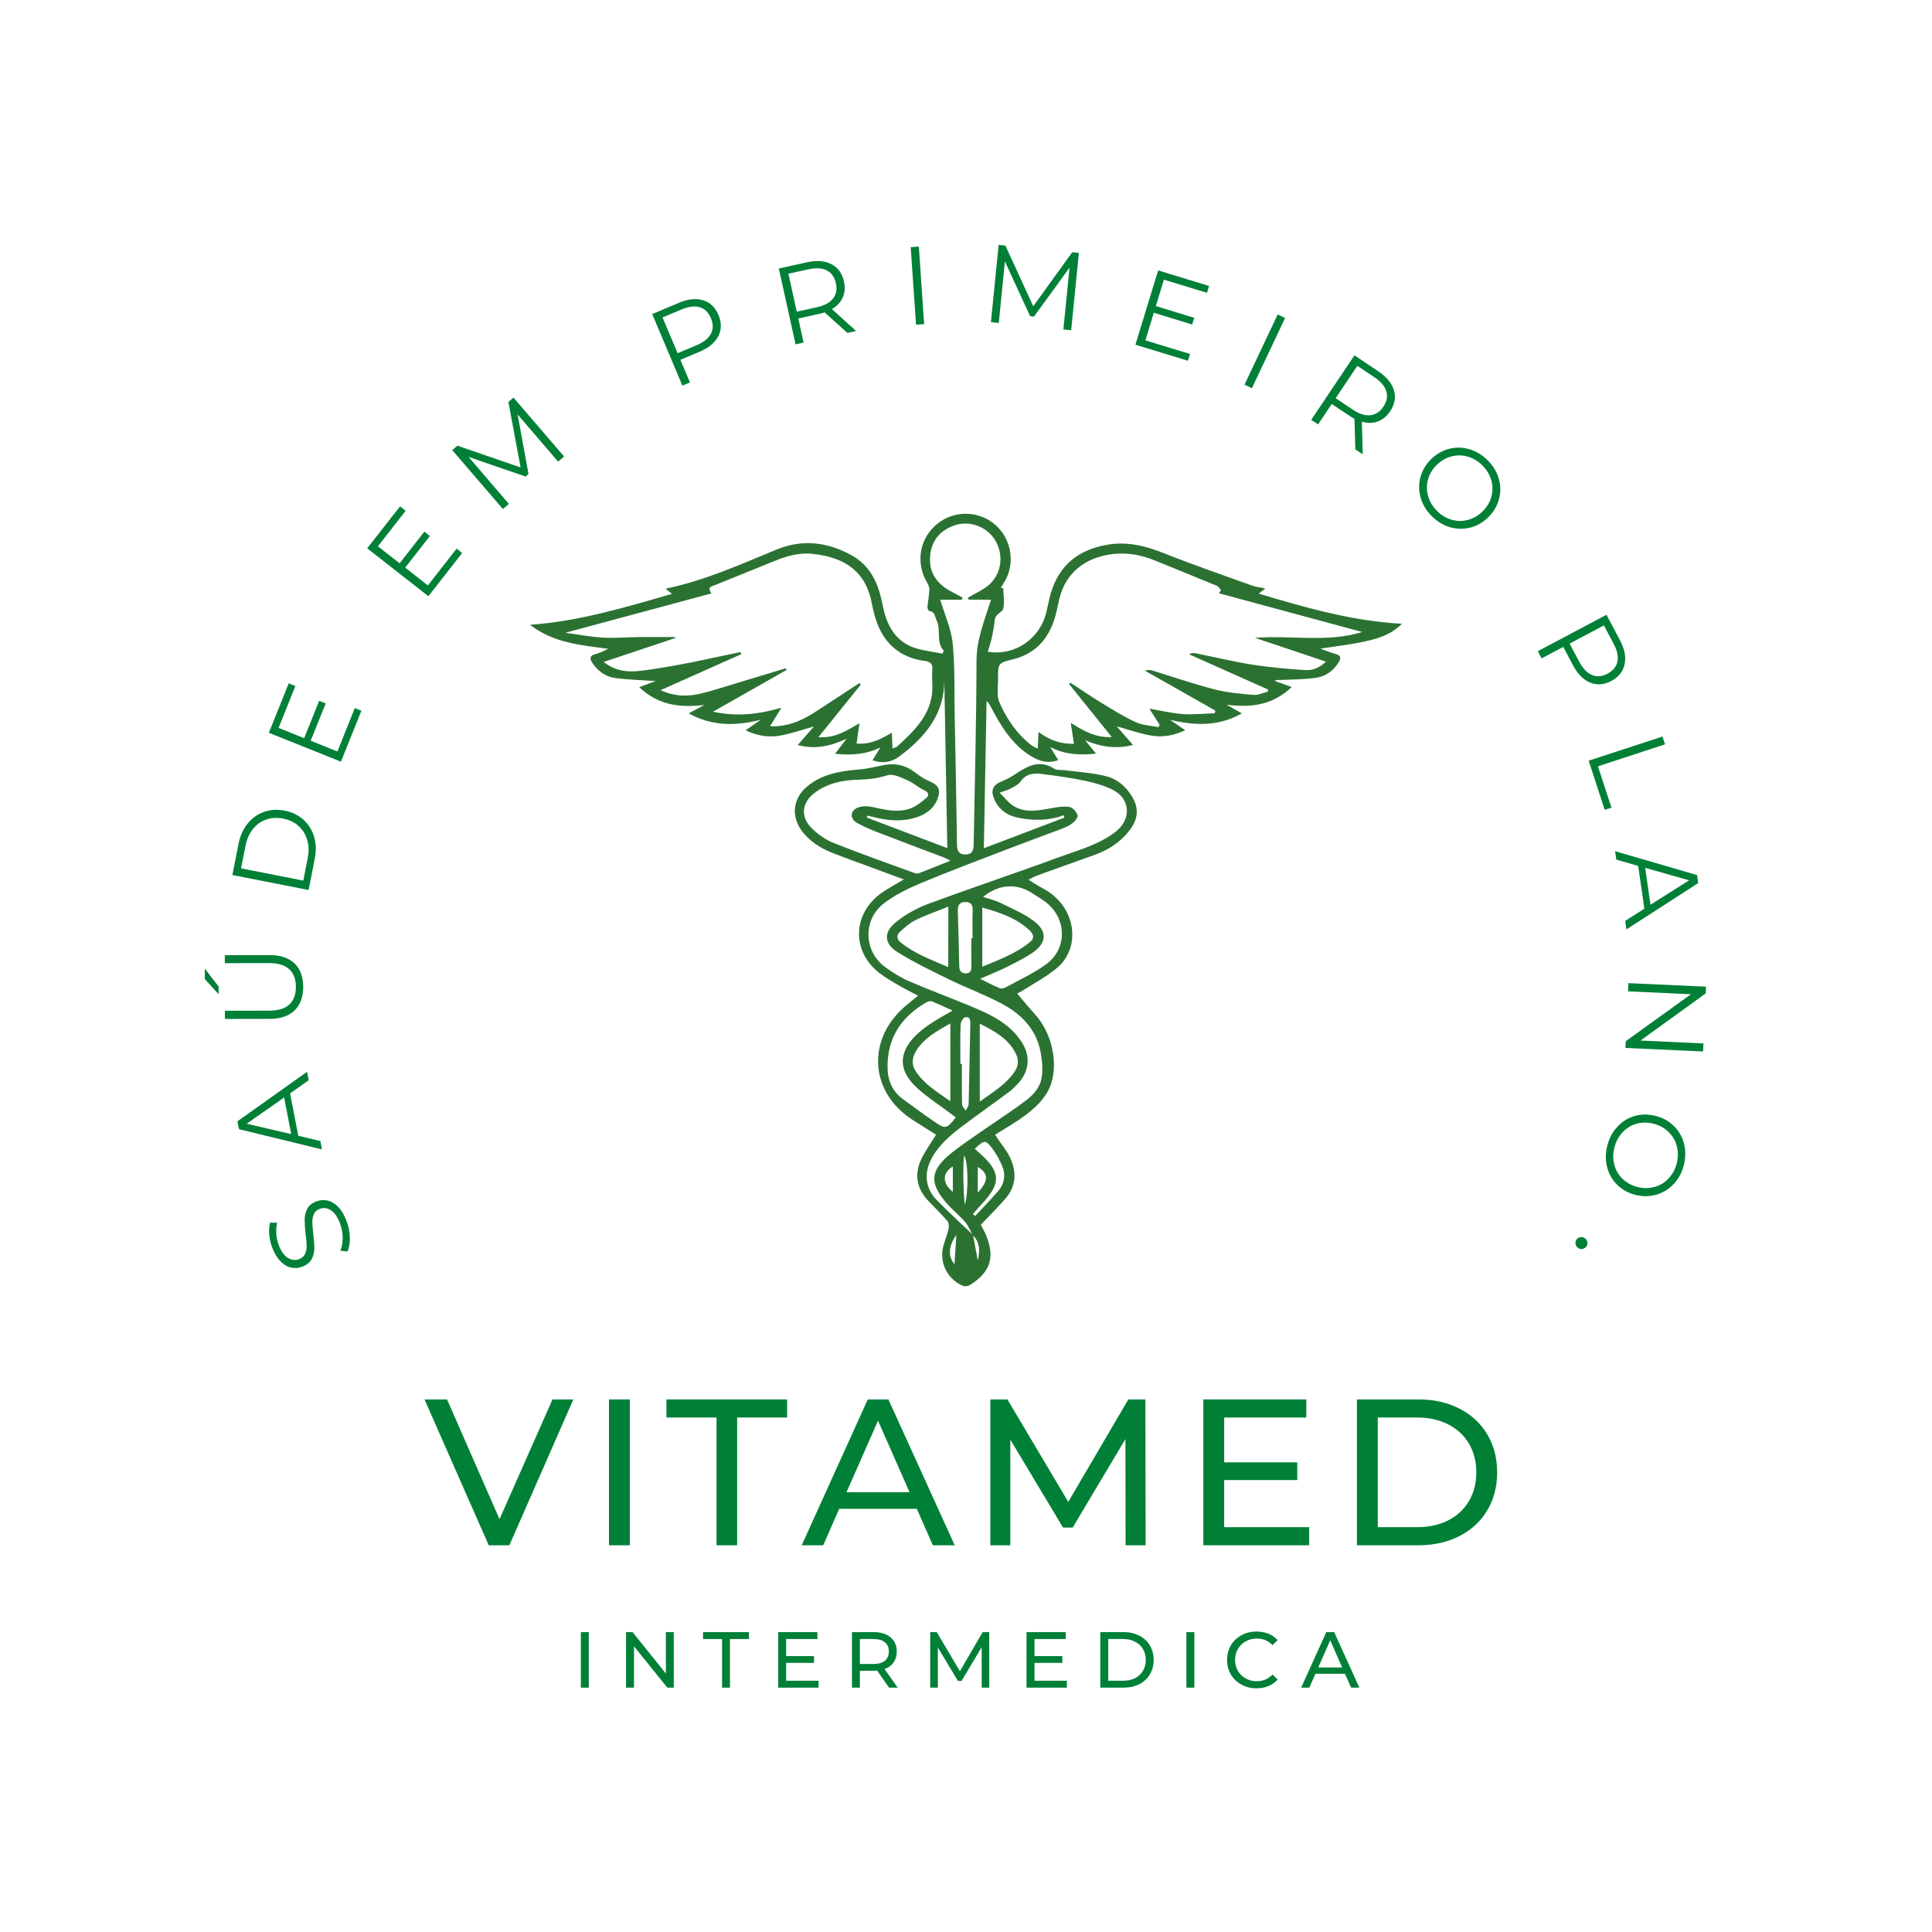 <svg xmlns="http://www.w3.org/2000/svg" xmlns:xlink="http://www.w3.org/1999/xlink" width="500" zoomAndPan="magnify" viewBox="0 0 375 375" height="500" preserveAspectRatio="xMidYMid meet" version="1.0"><defs><g/><clipPath id="4507d4cf97"><path d="M 102.855 99 L 272.355 99 L 272.355 249.629 L 102.855 249.629 Z M 102.855 99 " clip-rule="nonzero"/></clipPath></defs><g fill="#008037" fill-opacity="1"><g transform="translate(82.443, 299.938)"><g><path d="M 28.844 -28.312 L 16.422 0 L 12.422 0 L -0.047 -28.312 L 4.328 -28.312 L 14.516 -5.062 L 24.797 -28.312 Z M 28.844 -28.312 "/></g></g></g><g fill="#008037" fill-opacity="1"><g transform="translate(113.953, 299.938)"><g><path d="M 4.25 -28.312 L 8.297 -28.312 L 8.297 0 L 4.25 0 Z M 4.25 -28.312 "/></g></g></g><g fill="#008037" fill-opacity="1"><g transform="translate(129.203, 299.938)"><g><path d="M 9.875 -24.797 L 0.156 -24.797 L 0.156 -28.312 L 23.578 -28.312 L 23.578 -24.797 L 13.875 -24.797 L 13.875 0 L 9.875 0 Z M 9.875 -24.797 "/></g></g></g><g fill="#008037" fill-opacity="1"><g transform="translate(155.657, 299.938)"><g><path d="M 22.297 -7.078 L 7.234 -7.078 L 4.125 0 L -0.047 0 L 12.781 -28.312 L 16.781 -28.312 L 29.656 0 L 25.406 0 Z M 20.875 -10.312 L 14.766 -24.188 L 8.656 -10.312 Z M 20.875 -10.312 "/></g></g></g><g fill="#008037" fill-opacity="1"><g transform="translate(187.976, 299.938)"><g><path d="M 30.5 0 L 30.469 -20.625 L 20.234 -3.438 L 18.359 -3.438 L 8.125 -20.516 L 8.125 0 L 4.25 0 L 4.25 -28.312 L 7.562 -28.312 L 19.375 -8.422 L 31.031 -28.312 L 34.344 -28.312 L 34.391 0 Z M 30.5 0 "/></g></g></g><g fill="#008037" fill-opacity="1"><g transform="translate(229.316, 299.938)"><g><path d="M 24.797 -3.516 L 24.797 0 L 4.25 0 L 4.25 -28.312 L 24.234 -28.312 L 24.234 -24.797 L 8.297 -24.797 L 8.297 -16.094 L 22.484 -16.094 L 22.484 -12.656 L 8.297 -12.656 L 8.297 -3.516 Z M 24.797 -3.516 "/></g></g></g><g fill="#008037" fill-opacity="1"><g transform="translate(259.127, 299.938)"><g><path d="M 4.25 -28.312 L 16.188 -28.312 C 19.176 -28.312 21.828 -27.719 24.141 -26.531 C 26.461 -25.344 28.266 -23.676 29.547 -21.531 C 30.828 -19.395 31.469 -16.938 31.469 -14.156 C 31.469 -11.375 30.828 -8.91 29.547 -6.766 C 28.266 -4.629 26.461 -2.969 24.141 -1.781 C 21.828 -0.594 19.176 0 16.188 0 L 4.25 0 Z M 15.938 -3.516 C 18.227 -3.516 20.242 -3.957 21.984 -4.844 C 23.723 -5.738 25.062 -6.988 26 -8.594 C 26.945 -10.195 27.422 -12.051 27.422 -14.156 C 27.422 -16.258 26.945 -18.113 26 -19.719 C 25.062 -21.32 23.723 -22.566 21.984 -23.453 C 20.242 -24.348 18.227 -24.797 15.938 -24.797 L 8.297 -24.797 L 8.297 -3.516 Z M 15.938 -3.516 "/></g></g></g><g fill="#008037" fill-opacity="1"><g transform="translate(111.13, 327.573)"><g><path d="M 1.609 -10.781 L 3.156 -10.781 L 3.156 0 L 1.609 0 Z M 1.609 -10.781 "/></g></g></g><g fill="#008037" fill-opacity="1"><g transform="translate(119.904, 327.573)"><g><path d="M 10.875 -10.781 L 10.875 0 L 9.625 0 L 3.156 -8.031 L 3.156 0 L 1.609 0 L 1.609 -10.781 L 2.875 -10.781 L 9.344 -2.734 L 9.344 -10.781 Z M 10.875 -10.781 "/></g></g></g><g fill="#008037" fill-opacity="1"><g transform="translate(136.403, 327.573)"><g><path d="M 3.75 -9.438 L 0.062 -9.438 L 0.062 -10.781 L 8.969 -10.781 L 8.969 -9.438 L 5.281 -9.438 L 5.281 0 L 3.75 0 Z M 3.75 -9.438 "/></g></g></g><g fill="#008037" fill-opacity="1"><g transform="translate(149.439, 327.573)"><g><path d="M 9.438 -1.344 L 9.438 0 L 1.609 0 L 1.609 -10.781 L 9.219 -10.781 L 9.219 -9.438 L 3.156 -9.438 L 3.156 -6.125 L 8.562 -6.125 L 8.562 -4.812 L 3.156 -4.812 L 3.156 -1.344 Z M 9.438 -1.344 "/></g></g></g><g fill="#008037" fill-opacity="1"><g transform="translate(163.752, 327.573)"><g><path d="M 8.812 0 L 6.5 -3.312 C 6.207 -3.289 5.977 -3.281 5.812 -3.281 L 3.156 -3.281 L 3.156 0 L 1.609 0 L 1.609 -10.781 L 5.812 -10.781 C 7.207 -10.781 8.305 -10.441 9.109 -9.766 C 9.91 -9.098 10.312 -8.18 10.312 -7.016 C 10.312 -6.18 10.102 -5.473 9.688 -4.891 C 9.281 -4.305 8.695 -3.879 7.938 -3.609 L 10.5 0 Z M 5.766 -4.594 C 6.742 -4.594 7.488 -4.801 8 -5.219 C 8.508 -5.633 8.766 -6.234 8.766 -7.016 C 8.766 -7.797 8.508 -8.395 8 -8.812 C 7.488 -9.227 6.742 -9.438 5.766 -9.438 L 3.156 -9.438 L 3.156 -4.594 Z M 5.766 -4.594 "/></g></g></g><g fill="#008037" fill-opacity="1"><g transform="translate(178.943, 327.573)"><g><path d="M 11.609 0 L 11.594 -7.844 L 7.703 -1.312 L 6.984 -1.312 L 3.094 -7.797 L 3.094 0 L 1.609 0 L 1.609 -10.781 L 2.875 -10.781 L 7.375 -3.203 L 11.797 -10.781 L 13.062 -10.781 L 13.078 0 Z M 11.609 0 "/></g></g></g><g fill="#008037" fill-opacity="1"><g transform="translate(197.642, 327.573)"><g><path d="M 9.438 -1.344 L 9.438 0 L 1.609 0 L 1.609 -10.781 L 9.219 -10.781 L 9.219 -9.438 L 3.156 -9.438 L 3.156 -6.125 L 8.562 -6.125 L 8.562 -4.812 L 3.156 -4.812 L 3.156 -1.344 Z M 9.438 -1.344 "/></g></g></g><g fill="#008037" fill-opacity="1"><g transform="translate(211.955, 327.573)"><g><path d="M 1.609 -10.781 L 6.156 -10.781 C 7.289 -10.781 8.301 -10.551 9.188 -10.094 C 10.07 -9.645 10.754 -9.008 11.234 -8.188 C 11.723 -7.375 11.969 -6.441 11.969 -5.391 C 11.969 -4.328 11.723 -3.391 11.234 -2.578 C 10.754 -1.766 10.07 -1.129 9.188 -0.672 C 8.301 -0.223 7.289 0 6.156 0 L 1.609 0 Z M 6.062 -1.344 C 6.938 -1.344 7.703 -1.508 8.359 -1.844 C 9.023 -2.188 9.535 -2.66 9.891 -3.266 C 10.254 -3.879 10.438 -4.586 10.438 -5.391 C 10.438 -6.191 10.254 -6.895 9.891 -7.5 C 9.535 -8.113 9.023 -8.586 8.359 -8.922 C 7.703 -9.266 6.938 -9.438 6.062 -9.438 L 3.156 -9.438 L 3.156 -1.344 Z M 6.062 -1.344 "/></g></g></g><g fill="#008037" fill-opacity="1"><g transform="translate(228.669, 327.573)"><g><path d="M 1.609 -10.781 L 3.156 -10.781 L 3.156 0 L 1.609 0 Z M 1.609 -10.781 "/></g></g></g><g fill="#008037" fill-opacity="1"><g transform="translate(237.443, 327.573)"><g><path d="M 6.438 0.125 C 5.352 0.125 4.379 -0.113 3.516 -0.594 C 2.648 -1.07 1.969 -1.727 1.469 -2.562 C 0.977 -3.395 0.734 -4.336 0.734 -5.391 C 0.734 -6.43 0.977 -7.367 1.469 -8.203 C 1.969 -9.047 2.648 -9.703 3.516 -10.172 C 4.391 -10.648 5.367 -10.891 6.453 -10.891 C 7.285 -10.891 8.051 -10.75 8.75 -10.469 C 9.445 -10.188 10.047 -9.77 10.547 -9.219 L 9.547 -8.25 C 8.734 -9.102 7.723 -9.531 6.516 -9.531 C 5.711 -9.531 4.988 -9.348 4.344 -8.984 C 3.695 -8.629 3.191 -8.133 2.828 -7.5 C 2.461 -6.875 2.281 -6.172 2.281 -5.391 C 2.281 -4.609 2.461 -3.898 2.828 -3.266 C 3.191 -2.641 3.695 -2.145 4.344 -1.781 C 4.988 -1.426 5.711 -1.25 6.516 -1.25 C 7.711 -1.25 8.723 -1.68 9.547 -2.547 L 10.547 -1.562 C 10.047 -1.008 9.445 -0.586 8.75 -0.297 C 8.051 -0.016 7.281 0.125 6.438 0.125 Z M 6.438 0.125 "/></g></g></g><g fill="#008037" fill-opacity="1"><g transform="translate(252.572, 327.573)"><g><path d="M 8.484 -2.688 L 2.75 -2.688 L 1.562 0 L -0.016 0 L 4.859 -10.781 L 6.391 -10.781 L 11.281 0 L 9.672 0 Z M 7.938 -3.922 L 5.625 -9.203 L 3.297 -3.922 Z M 7.938 -3.922 "/></g></g></g><g fill="#008037" fill-opacity="1"><g transform="translate(69.497, 243.206)"><g><path d="M -2.234 -6.219 C -1.836 -5.176 -1.625 -4.109 -1.594 -3.016 C -1.562 -1.93 -1.719 -1.023 -2.062 -0.297 L -3.438 -0.438 C -3.125 -1.145 -2.973 -1.977 -2.984 -2.938 C -2.992 -3.906 -3.164 -4.836 -3.5 -5.734 C -3.988 -7.004 -4.582 -7.863 -5.281 -8.312 C -5.988 -8.758 -6.707 -8.844 -7.438 -8.562 C -8 -8.352 -8.379 -8.016 -8.578 -7.547 C -8.785 -7.078 -8.883 -6.562 -8.875 -6 C -8.863 -5.438 -8.801 -4.672 -8.688 -3.703 C -8.551 -2.535 -8.484 -1.586 -8.484 -0.859 C -8.492 -0.141 -8.664 0.539 -9 1.188 C -9.344 1.832 -9.953 2.32 -10.828 2.656 C -11.535 2.926 -12.254 2.984 -12.984 2.828 C -13.711 2.68 -14.398 2.281 -15.047 1.625 C -15.691 0.977 -16.234 0.078 -16.672 -1.078 C -16.973 -1.879 -17.16 -2.707 -17.234 -3.562 C -17.305 -4.414 -17.254 -5.195 -17.078 -5.906 L -15.703 -5.859 C -15.879 -5.129 -15.93 -4.391 -15.859 -3.641 C -15.797 -2.898 -15.645 -2.207 -15.406 -1.562 C -14.938 -0.32 -14.344 0.516 -13.625 0.953 C -12.906 1.391 -12.172 1.469 -11.422 1.188 C -10.859 0.969 -10.473 0.625 -10.266 0.156 C -10.055 -0.312 -9.957 -0.836 -9.969 -1.422 C -9.988 -2.004 -10.062 -2.773 -10.188 -3.734 C -10.312 -4.859 -10.367 -5.785 -10.359 -6.516 C -10.359 -7.254 -10.191 -7.941 -9.859 -8.578 C -9.535 -9.211 -8.941 -9.691 -8.078 -10.016 C -7.367 -10.285 -6.645 -10.336 -5.906 -10.172 C -5.176 -10.016 -4.492 -9.609 -3.859 -8.953 C -3.223 -8.297 -2.68 -7.383 -2.234 -6.219 Z M -2.234 -6.219 "/></g></g></g><g fill="#008037" fill-opacity="1"><g transform="translate(62.507, 223.145)"><g><path d="M -6.203 -10.922 L -4.609 -2.688 L -0.328 -1.672 L -0.016 -0.047 L -16.125 -3.969 L -16.422 -5.5 L -2.906 -15.109 L -2.594 -13.469 Z M -7.359 -10.125 L -14.625 -5.031 L -5.984 -3.016 Z M -7.359 -10.125 "/></g></g></g><g fill="#008037" fill-opacity="1"><g transform="translate(58.745, 200.076)"><g><path d="M 0.109 -8.531 C 0.109 -6.57 -0.445 -5.047 -1.562 -3.953 C -2.676 -2.867 -4.301 -2.32 -6.438 -2.312 L -15.078 -2.297 L -15.094 -3.891 L -6.516 -3.906 C -4.766 -3.906 -3.457 -4.301 -2.594 -5.094 C -1.738 -5.883 -1.312 -7.031 -1.312 -8.531 C -1.32 -10.031 -1.754 -11.172 -2.609 -11.953 C -3.473 -12.742 -4.781 -13.141 -6.531 -13.141 L -15.109 -13.125 L -15.109 -14.672 L -6.469 -14.688 C -4.332 -14.695 -2.703 -14.16 -1.578 -13.078 C -0.461 -11.992 0.098 -10.477 0.109 -8.531 Z M -18.984 -10.031 L -19 -12.078 L -16.312 -8.594 L -16.312 -7.094 Z M -18.984 -10.031 "/></g></g></g><g fill="#008037" fill-opacity="1"><g transform="translate(59.432, 175.156)"><g><path d="M -14.328 -5.312 L -13.141 -11.344 C -12.828 -12.906 -12.238 -14.223 -11.375 -15.297 C -10.508 -16.367 -9.453 -17.125 -8.203 -17.562 C -6.953 -18.008 -5.609 -18.094 -4.172 -17.812 C -2.742 -17.531 -1.535 -16.945 -0.547 -16.062 C 0.441 -15.176 1.133 -14.07 1.531 -12.75 C 1.926 -11.438 1.969 -10 1.656 -8.438 L 0.469 -2.406 Z M 0.297 -8.609 C 0.555 -9.898 0.52 -11.082 0.188 -12.156 C -0.133 -13.238 -0.695 -14.133 -1.5 -14.844 C -2.301 -15.562 -3.289 -16.035 -4.469 -16.266 C -5.656 -16.504 -6.754 -16.441 -7.766 -16.078 C -8.785 -15.723 -9.645 -15.109 -10.344 -14.234 C -11.039 -13.359 -11.52 -12.273 -11.781 -10.984 L -12.641 -6.609 L -0.562 -4.234 Z M 0.297 -8.609 "/></g></g></g><g fill="#008037" fill-opacity="1"><g transform="translate(65.274, 150.125)"><g><path d="M 3.594 -12.688 L 4.875 -12.172 L 0.906 -2.281 L -13.094 -7.891 L -9.234 -17.484 L -7.938 -16.969 L -11.203 -8.844 L -6.234 -6.844 L -3.328 -14.094 L -2.062 -13.594 L -4.969 -6.344 L 0.219 -4.266 Z M 3.594 -12.688 "/></g></g></g><g fill="#008037" fill-opacity="1"><g transform="translate(74.49, 129.521)"><g/></g></g><g fill="#008037" fill-opacity="1"><g transform="translate(81.632, 117.661)"><g><path d="M 7 -11.172 L 8.078 -10.328 L 1.516 -1.938 L -10.359 -11.234 L -3.984 -19.375 L -2.891 -18.516 L -8.281 -11.625 L -4.062 -8.328 L 0.734 -14.469 L 1.812 -13.625 L -2.984 -7.484 L 1.422 -4.031 Z M 7 -11.172 "/></g></g></g><g fill="#008037" fill-opacity="1"><g transform="translate(95.753, 100.4)"><g><path d="M 3.906 -23.234 L 13.734 -11.797 L 12.578 -10.797 L 4.719 -19.953 L 6.828 -8.391 L 6.266 -7.906 L -4.797 -11.703 L 3.016 -2.594 L 1.859 -1.594 L -7.969 -13.031 L -6.969 -13.891 L 5.297 -9.672 L 2.922 -22.375 Z M 3.906 -23.234 "/></g></g></g><g fill="#008037" fill-opacity="1"><g transform="translate(118.245, 82.768)"><g/></g></g><g fill="#008037" fill-opacity="1"><g transform="translate(130.188, 75.806)"><g><path d="M 1.594 -17.031 C 3.375 -17.781 4.941 -17.941 6.297 -17.516 C 7.66 -17.098 8.648 -16.148 9.266 -14.672 C 9.891 -13.191 9.879 -11.816 9.234 -10.547 C 8.586 -9.285 7.375 -8.281 5.594 -7.531 L 1.875 -5.969 L 3.734 -1.578 L 2.266 -0.953 L -3.594 -14.844 Z M 5.016 -8.797 C 6.398 -9.379 7.328 -10.125 7.797 -11.031 C 8.266 -11.945 8.266 -12.953 7.797 -14.047 C 7.328 -15.172 6.602 -15.879 5.625 -16.172 C 4.645 -16.461 3.461 -16.316 2.078 -15.734 L -1.594 -14.188 L 1.344 -7.25 Z M 5.016 -8.797 "/></g></g></g><g fill="#008037" fill-opacity="1"><g transform="translate(152.027, 67.368)"><g><path d="M 12.453 -2.75 L 8.031 -6.734 C 7.664 -6.609 7.281 -6.504 6.875 -6.422 L 2.922 -5.547 L 3.953 -0.875 L 2.391 -0.531 L -0.859 -15.25 L 4.656 -16.469 C 6.539 -16.875 8.113 -16.742 9.375 -16.078 C 10.633 -15.422 11.438 -14.305 11.781 -12.734 C 12.039 -11.586 11.961 -10.551 11.547 -9.625 C 11.141 -8.707 10.441 -7.957 9.453 -7.375 L 14.141 -3.125 Z M 6.531 -7.734 C 8 -8.055 9.047 -8.625 9.672 -9.438 C 10.297 -10.25 10.477 -11.234 10.219 -12.391 C 9.957 -13.578 9.375 -14.406 8.469 -14.875 C 7.562 -15.344 6.375 -15.414 4.906 -15.094 L 1 -14.234 L 2.625 -6.875 Z M 6.531 -7.734 "/></g></g></g><g fill="#008037" fill-opacity="1"><g transform="translate(175.346, 63.192)"><g><path d="M 1.422 -15.219 L 3 -15.328 L 4.031 -0.281 L 2.453 -0.172 Z M 1.422 -15.219 "/></g></g></g><g fill="#008037" fill-opacity="1"><g transform="translate(189.897, 62.29)"><g><path d="M 19.516 -13.203 L 18.016 1.797 L 16.5 1.656 L 17.703 -10.344 L 10.797 -0.844 L 10.047 -0.922 L 5.156 -11.547 L 3.969 0.391 L 2.438 0.25 L 3.938 -14.75 L 5.25 -14.625 L 10.656 -2.844 L 18.219 -13.328 Z M 19.516 -13.203 "/></g></g></g><g fill="#008037" fill-opacity="1"><g transform="translate(218.041, 66.19)"><g><path d="M 12.938 2.516 L 12.531 3.828 L 2.344 0.719 L 6.75 -13.703 L 16.641 -10.688 L 16.234 -9.359 L 7.875 -11.906 L 6.312 -6.781 L 13.766 -4.5 L 13.359 -3.203 L 5.906 -5.484 L 4.281 -0.125 Z M 12.938 2.516 "/></g></g></g><g fill="#008037" fill-opacity="1"><g transform="translate(239.339, 73.616)"><g><path d="M 8.656 -12.578 L 10.094 -11.891 L 3.656 1.734 L 2.219 1.047 Z M 8.656 -12.578 "/></g></g></g><g fill="#008037" fill-opacity="1"><g transform="translate(252.477, 80.129)"><g><path d="M 10.594 7.094 L 10.422 1.156 C 10.066 0.977 9.719 0.77 9.375 0.531 L 6.016 -1.719 L 3.359 2.25 L 2.031 1.359 L 10.422 -11.156 L 15.109 -8.016 C 16.711 -6.93 17.707 -5.703 18.094 -4.328 C 18.488 -2.961 18.238 -1.617 17.344 -0.297 C 16.688 0.68 15.883 1.344 14.938 1.688 C 14 2.031 12.973 2.039 11.859 1.719 L 12.031 8.062 Z M 10.109 -0.609 C 11.348 0.223 12.477 0.582 13.5 0.469 C 14.531 0.352 15.375 -0.195 16.031 -1.188 C 16.707 -2.195 16.898 -3.191 16.609 -4.172 C 16.316 -5.148 15.551 -6.055 14.312 -6.891 L 10.984 -9.125 L 6.781 -2.844 Z M 10.109 -0.609 "/></g></g></g><g fill="#008037" fill-opacity="1"><g transform="translate(271.611, 93.731)"><g><path d="M 6.312 6.469 C 5.25 5.414 4.523 4.223 4.141 2.891 C 3.766 1.566 3.742 0.254 4.078 -1.047 C 4.41 -2.348 5.086 -3.516 6.109 -4.547 C 7.129 -5.566 8.289 -6.25 9.594 -6.594 C 10.906 -6.945 12.223 -6.93 13.547 -6.547 C 14.867 -6.172 16.062 -5.457 17.125 -4.406 C 18.188 -3.352 18.91 -2.172 19.297 -0.859 C 19.68 0.453 19.703 1.766 19.359 3.078 C 19.023 4.398 18.348 5.57 17.328 6.594 C 16.305 7.625 15.141 8.312 13.828 8.656 C 12.516 9 11.195 8.984 9.875 8.609 C 8.562 8.234 7.375 7.52 6.312 6.469 Z M 7.328 5.453 C 8.172 6.297 9.117 6.863 10.172 7.156 C 11.234 7.457 12.297 7.461 13.359 7.172 C 14.422 6.879 15.367 6.316 16.203 5.484 C 17.035 4.648 17.594 3.703 17.875 2.641 C 18.156 1.578 18.145 0.52 17.844 -0.531 C 17.539 -1.594 16.969 -2.547 16.125 -3.391 C 15.281 -4.234 14.32 -4.805 13.25 -5.109 C 12.188 -5.41 11.125 -5.414 10.062 -5.125 C 9 -4.844 8.051 -4.285 7.219 -3.453 C 6.383 -2.617 5.828 -1.664 5.547 -0.594 C 5.266 0.469 5.281 1.531 5.594 2.594 C 5.906 3.656 6.484 4.609 7.328 5.453 Z M 7.328 5.453 "/></g></g></g><g fill="#008037" fill-opacity="1"><g transform="translate(289.349, 112.936)"><g/></g></g><g fill="#008037" fill-opacity="1"><g transform="translate(297.331, 124.221)"><g><path d="M 17.125 0.094 C 18.02 1.789 18.312 3.336 18 4.734 C 17.695 6.129 16.836 7.203 15.422 7.953 C 14.004 8.703 12.633 8.805 11.312 8.266 C 10 7.734 8.895 6.617 8 4.922 L 6.094 1.344 L 1.891 3.578 L 1.156 2.172 L 14.484 -4.891 Z M 9.203 4.234 C 9.91 5.555 10.734 6.41 11.672 6.797 C 12.617 7.191 13.617 7.109 14.672 6.547 C 15.754 5.973 16.398 5.188 16.609 4.188 C 16.816 3.188 16.566 2.023 15.859 0.703 L 13.984 -2.828 L 7.328 0.703 Z M 9.203 4.234 "/></g></g></g><g fill="#008037" fill-opacity="1"><g transform="translate(307.599, 145.319)"><g><path d="M 15.094 -2.359 L 15.578 -0.844 L 2.562 3.422 L 5.188 11.453 L 3.875 11.875 L 0.766 2.328 Z M 15.094 -2.359 "/></g></g></g><g fill="#008037" fill-opacity="1"><g transform="translate(313.484, 165.167)"><g><path d="M 5.688 11.203 L 4.484 2.906 L 0.25 1.688 L 0 0.047 L 15.922 4.688 L 16.141 6.234 L 2.203 15.234 L 1.969 13.578 Z M 6.875 10.438 L 14.375 5.703 L 5.844 3.281 Z M 6.875 10.438 "/></g></g></g><g fill="#008037" fill-opacity="1"><g transform="translate(316.185, 188.373)"><g><path d="M 14.375 15.719 L -0.688 15.031 L -0.625 13.719 L 12.031 4.609 L -0.188 4.047 L -0.109 2.453 L 14.953 3.141 L 14.891 4.453 L 2.234 13.594 L 14.453 14.156 Z M 14.375 15.719 "/></g></g></g><g fill="#008037" fill-opacity="1"><g transform="translate(314.273, 213.671)"><g><path d="M -2.312 8.75 C -1.945 7.289 -1.297 6.055 -0.359 5.047 C 0.578 4.035 1.691 3.336 2.984 2.953 C 4.285 2.578 5.641 2.566 7.047 2.922 C 8.441 3.266 9.625 3.91 10.594 4.859 C 11.562 5.805 12.223 6.945 12.578 8.281 C 12.93 9.613 12.926 11.008 12.562 12.469 C 12.195 13.906 11.547 15.125 10.609 16.125 C 9.68 17.133 8.562 17.828 7.25 18.203 C 5.945 18.586 4.598 18.609 3.203 18.266 C 1.797 17.91 0.609 17.258 -0.359 16.312 C -1.328 15.363 -1.984 14.223 -2.328 12.891 C -2.68 11.566 -2.676 10.188 -2.312 8.75 Z M -0.922 9.094 C -1.211 10.238 -1.219 11.344 -0.938 12.406 C -0.656 13.477 -0.117 14.395 0.672 15.156 C 1.473 15.914 2.445 16.441 3.594 16.734 C 4.727 17.016 5.828 17.004 6.891 16.703 C 7.953 16.41 8.859 15.859 9.609 15.047 C 10.367 14.242 10.895 13.27 11.188 12.125 C 11.477 10.957 11.477 9.836 11.188 8.766 C 10.906 7.703 10.363 6.785 9.562 6.016 C 8.758 5.242 7.789 4.719 6.656 4.438 C 5.508 4.145 4.406 4.148 3.344 4.453 C 2.289 4.766 1.391 5.32 0.641 6.125 C -0.109 6.938 -0.629 7.926 -0.922 9.094 Z M -0.922 9.094 "/></g></g></g><g fill="#008037" fill-opacity="1"><g transform="translate(306.853, 238.759)"><g><path d="M -0.969 2.062 C -0.852 1.77 -0.645 1.562 -0.344 1.438 C -0.051 1.32 0.25 1.332 0.562 1.469 C 0.863 1.594 1.07 1.801 1.188 2.094 C 1.301 2.383 1.301 2.676 1.188 2.969 C 1.062 3.25 0.852 3.453 0.562 3.578 C 0.27 3.711 -0.023 3.719 -0.328 3.594 C -0.641 3.457 -0.852 3.238 -0.969 2.938 C -1.094 2.633 -1.094 2.344 -0.969 2.062 Z M -0.969 2.062 "/></g></g></g><g clip-path="url(#4507d4cf97)"><path fill="#2b7232" d="M 168.246 158.688 C 173.348 160.613 178.445 162.562 183.871 164.621 C 183.676 153.414 183.48 142.516 183.281 131.617 C 183.457 138.512 179.605 143.062 174.527 146.852 C 173.129 147.898 171.332 148.293 169.363 147.551 C 169.91 146.652 170.391 145.863 170.875 145.078 C 168.137 146.414 165.316 146.652 162.078 146.305 C 162.82 145.34 163.434 144.551 164.332 143.371 C 161.094 144.902 158.16 145.473 154.832 144.617 C 155.949 143.328 156.957 142.188 157.984 141.008 C 155.707 141.641 153.609 142.387 151.418 142.781 C 149.23 143.152 147.043 142.867 144.723 141.75 C 145.816 140.984 146.734 140.352 147.656 139.715 C 142.93 140.875 138.355 141.051 133.672 138.469 C 134.875 137.832 135.793 137.332 136.734 136.828 C 132.051 137.395 127.805 136.938 124.062 133.371 C 125.379 132.887 126.43 132.492 127.281 132.188 C 124.699 132.012 121.984 131.945 119.336 131.598 C 117.5 131.336 116.012 130.238 114.961 128.641 C 114.457 127.855 114.414 127.266 115.508 126.98 C 116.363 126.738 117.191 126.41 118.047 125.93 C 112.707 125.23 107.344 124.77 102.883 121.27 C 112.312 120.609 121.242 117.918 130.434 115.273 C 129.93 114.855 129.602 114.594 129.184 114.266 C 136.801 112.688 143.715 109.559 150.719 106.672 C 155.754 104.594 160.699 105.203 165.383 107.832 C 168.75 109.734 170.305 112.863 171.113 116.477 C 171.355 117.613 171.574 118.75 171.945 119.844 C 172.953 122.754 174.793 124.965 177.832 125.84 C 179.496 126.324 181.246 126.543 182.953 126.871 C 183.062 126.543 183.195 126.344 183.152 126.277 C 181.617 124.551 182.715 122.207 181.773 120.348 C 181.422 119.672 181.508 118.707 180.414 118.621 C 180.262 118.598 180.02 118.16 180.02 117.918 C 180.109 116.758 180.328 115.602 180.395 114.441 C 180.414 114.004 180.195 113.52 179.977 113.125 C 177.922 109.715 178.293 105.488 180.918 102.621 C 183.633 99.668 187.832 98.879 191.422 100.676 C 195.734 102.84 197.461 108.312 195.164 112.578 C 194.879 113.105 194.551 113.609 194.246 114.133 C 194.398 114.133 194.574 114.133 194.727 114.133 C 194.75 115.512 195.055 116.977 194.684 118.246 C 194.508 118.859 193.195 119.168 193.086 120.281 C 192.977 121.465 192.758 122.645 192.496 123.828 C 192.297 124.727 191.992 125.602 191.73 126.496 C 196.895 127.375 201.816 124.07 203.086 118.859 C 203.305 117.984 203.48 117.086 203.68 116.211 C 205.055 110.281 208.777 106.824 214.773 105.754 C 218.645 105.051 222.191 105.906 225.801 107.328 C 231.492 109.605 237.293 111.594 243.07 113.676 C 243.812 113.938 244.621 114.004 245.605 114.223 C 245.191 114.551 244.906 114.77 244.316 115.227 C 253.465 117.941 262.391 120.547 272.109 121.07 C 269.898 123.305 267.25 124.004 264.625 124.57 C 262 125.141 259.328 125.426 256.266 125.906 C 257.488 126.344 258.344 126.695 259.242 126.938 C 260.312 127.219 260.312 127.789 259.809 128.598 C 258.824 130.176 257.359 131.246 255.586 131.531 C 253.418 131.883 251.211 131.859 249 131.969 C 248.473 131.992 247.949 131.902 247.359 132.145 C 248.363 132.492 249.395 132.867 250.727 133.348 C 247.008 136.914 242.785 137.375 238.078 136.785 C 239 137.309 239.895 137.812 241.035 138.469 C 236.438 141.074 231.844 140.832 227.094 139.715 C 227.992 140.328 228.887 140.941 230.047 141.73 C 227.773 142.824 225.562 143.152 223.352 142.758 C 221.164 142.363 219.039 141.621 216.766 140.984 C 217.77 142.121 218.754 143.262 219.914 144.598 C 216.59 145.426 213.68 144.969 210.637 143.699 C 211.273 144.488 211.93 145.273 212.738 146.281 C 209.477 146.633 206.652 146.434 203.852 145.012 C 204.355 145.82 204.836 146.609 205.406 147.527 C 203.371 148.293 201.664 147.703 200.109 146.762 C 196.348 144.465 194.223 140.809 192.234 137.047 C 192.059 136.719 191.906 136.367 191.488 136.082 C 191.312 145.473 191.137 154.836 190.965 164.641 C 196.348 162.605 201.469 160.66 206.59 158.711 C 206.543 158.559 206.5 158.383 206.48 158.23 C 203.547 159.324 200.57 159.324 197.57 158.711 C 195.363 158.25 193.719 157.027 192.891 154.883 C 192.277 153.285 192.824 152.301 194.379 151.688 C 195.383 151.293 196.348 150.746 197.242 150.156 C 199.543 148.621 201.816 147.418 204.598 149.191 C 205.121 149.543 205.953 149.41 206.652 149.496 C 209.324 149.848 212.059 150 214.664 150.656 C 216.828 151.184 218.582 152.672 219.762 154.664 C 221.141 156.938 220.855 159.082 219.238 161.184 C 217.398 163.547 215.059 165.035 212.277 166 C 208.578 167.312 204.902 168.645 201.203 169.98 C 200.746 170.156 200.309 170.418 199.629 170.746 C 200.656 171.359 201.445 171.93 202.301 172.367 C 206.348 174.445 208.754 178.582 207.988 183.047 C 207.703 184.707 206.699 186.547 205.43 187.641 C 203.348 189.48 200.789 190.793 198.449 192.301 C 198.031 192.566 197.57 192.762 197.441 192.852 C 198.559 194.164 199.652 195.52 200.832 196.812 C 204.707 201.012 205.777 208.191 203.066 212.348 C 201.359 214.996 198.797 216.727 196.195 218.367 C 195.23 218.98 194.246 219.57 193.152 220.25 C 193.438 220.688 193.656 220.992 193.852 221.32 C 194.508 222.285 195.254 223.18 195.801 224.188 C 197.352 227.164 197.418 230.098 195.078 232.742 C 193.59 234.43 191.992 236.027 190.371 237.734 C 190.723 238.434 191.203 239.199 191.512 240.031 C 193.219 244.453 191.906 247.102 188.316 249.398 C 187.965 249.637 187.332 249.746 186.957 249.594 C 184.223 248.5 182.516 245.633 182.934 242.68 C 183.129 241.324 183.762 240.008 184.094 238.652 C 184.223 238.129 184.203 237.363 183.895 237.012 C 182.691 235.59 181.336 234.32 180.066 232.961 C 177.875 230.598 177.484 227.863 178.816 224.996 C 179.582 223.379 180.656 221.91 181.684 220.25 C 180.832 219.699 179.91 219.133 178.992 218.543 C 178.227 218.059 177.461 217.602 176.695 217.074 C 168.926 211.758 168.293 202.02 175.316 195.652 C 176.191 194.863 177.133 194.141 178.184 193.266 C 176.652 192.434 175.23 191.734 173.852 190.926 C 172.801 190.312 171.77 189.676 170.809 188.953 C 165.227 184.73 165.402 177.312 171.18 173.262 C 172.449 172.387 173.828 171.668 175.426 170.703 C 173.086 169.828 170.984 169.062 168.883 168.273 C 166.387 167.355 163.871 166.457 161.398 165.473 C 159.168 164.574 157.195 163.305 155.707 161.379 C 153.5 158.492 153.871 154.969 156.672 152.648 C 159.605 150.199 163.172 149.652 166.824 149.344 C 168.488 149.215 170.129 148.754 171.793 148.469 C 173.938 148.074 175.84 148.578 177.594 149.914 C 178.488 150.594 179.43 151.25 180.461 151.664 C 182.102 152.344 182.648 153.262 182.012 154.969 C 181.27 156.98 179.691 158.078 177.746 158.688 C 175.23 159.477 172.668 159.324 170.129 158.734 C 169.562 158.602 168.992 158.449 168.422 158.316 C 168.293 158.426 168.27 158.559 168.246 158.688 Z M 188.863 239.703 C 189.168 241.367 189.477 243.008 189.781 244.672 C 190.219 242.855 190.242 241.148 188.82 239.746 C 188.316 238.871 187.945 237.91 187.309 237.164 C 186.191 235.875 184.836 234.801 183.719 233.512 C 180.352 229.66 180.523 227.207 184.465 223.969 C 186.324 222.438 188.359 221.125 190.328 219.723 C 193.371 217.602 196.543 215.609 199.477 213.332 C 200.637 212.438 201.754 211.035 202.082 209.656 C 202.496 207.973 202.301 206.047 201.992 204.297 C 201.184 199.766 198.207 196.789 194.332 194.754 C 191.137 193.07 187.723 191.801 184.465 190.223 C 181.008 188.539 177.504 186.855 174.223 184.816 C 171.598 183.199 171.465 180.965 173.852 179.02 C 175.688 177.531 177.875 176.305 180.086 175.473 C 188.578 172.324 197.156 169.477 205.648 166.348 C 209.367 164.992 213.242 163.965 216.48 161.488 C 219.652 159.062 219.477 155.012 215.91 153.262 C 214.27 152.453 212.43 151.949 210.637 151.555 C 207.902 150.984 205.121 150.594 202.344 150.242 C 200.746 150.043 199.168 150.109 198.055 151.73 C 197.637 152.344 196.805 152.691 196.129 153.066 C 195.625 153.348 195.055 153.48 194.027 153.875 C 195.035 154.859 195.668 155.734 196.543 156.324 C 199.039 157.988 201.754 157.246 204.422 156.809 C 205.496 156.633 206.633 156.434 207.66 156.652 C 208.273 156.785 208.973 157.617 209.172 158.273 C 209.281 158.668 208.602 159.453 208.121 159.828 C 207.441 160.332 206.633 160.66 205.824 160.965 C 202.41 162.258 198.973 163.504 195.559 164.816 C 189.934 166.984 184.266 169.105 178.707 171.426 C 176.215 172.477 173.719 173.703 171.598 175.32 C 167.461 178.449 167.613 184.598 171.75 187.664 C 173.281 188.801 174.945 189.809 176.672 190.551 C 181.051 192.434 185.559 194.055 189.934 195.957 C 193.172 197.359 196.258 199.109 198.273 202.195 C 200.09 204.973 199.828 207.949 197.551 210.355 C 197.004 210.949 196.434 211.516 195.777 211.996 C 192.867 214.164 189.914 216.242 187.023 218.41 C 184.551 220.25 182.188 222.219 180.742 225.02 C 179.301 227.863 179.629 230.707 181.836 232.941 C 184.113 235.281 186.5 237.449 188.863 239.703 Z M 215.801 143.062 C 212.867 139.43 210.176 136.105 207.508 132.777 C 207.594 132.691 207.684 132.602 207.77 132.516 C 209.719 133.785 211.664 135.121 213.656 136.344 C 215.891 137.703 218.098 139.102 220.461 140.176 C 221.797 140.789 223.395 140.832 224.863 141.137 C 224.926 140.984 224.992 140.832 225.082 140.68 C 224.445 139.672 223.789 138.664 223.09 137.551 C 225.43 137.941 227.488 138.445 229.566 138.602 C 231.625 138.73 233.703 138.512 235.781 138.445 C 235.824 138.27 235.848 138.098 235.891 137.922 C 231.34 135.34 226.809 132.777 222.258 130.195 C 222.805 129.957 223.219 130.02 223.613 130.129 C 227.664 131.379 231.645 132.758 235.738 133.809 C 238.188 134.441 240.75 134.66 243.289 134.879 C 244.207 134.969 245.168 134.465 246.109 134.246 C 246.109 134.113 246.109 133.961 246.109 133.828 C 241.012 131.555 235.914 129.277 230.812 127 C 231.273 126.738 231.645 126.715 231.996 126.781 C 235.695 127.527 239.371 128.422 243.09 129.016 C 246.504 129.539 249.961 129.848 253.398 130.066 C 254.777 130.152 256.133 129.629 257.359 128.422 C 252.633 126.824 248.102 125.316 243.57 123.805 C 250.641 123.258 257.711 124.77 264.406 122.668 C 255.215 120.172 245.914 117.68 236.613 115.16 C 236.746 114.941 236.875 114.723 236.984 114.504 C 236.699 114.223 236.48 113.805 236.133 113.676 C 232.191 112.031 228.211 110.457 224.27 108.836 C 221.668 107.766 218.996 107.219 216.172 107.523 C 210.613 108.137 206.852 111.199 205.625 116.191 C 205.32 117.461 205.102 118.75 204.727 120 C 203.461 124.09 200.922 126.891 196.652 127.965 C 193.723 128.707 193.699 128.707 193.723 131.793 C 193.742 133.305 193.414 134.969 193.961 136.258 C 195.363 139.496 197.332 142.43 200.199 144.641 C 200.527 144.902 200.922 145.035 201.422 145.316 C 201.469 144.18 201.512 143.262 201.578 142.078 C 203.766 143.699 205.91 144.422 208.449 144.379 C 208.23 142.953 208.055 141.793 207.836 140.305 C 210.309 141.859 212.605 143.219 215.801 143.062 Z M 143.762 126.562 C 143.805 126.695 143.824 126.824 143.871 126.98 C 138.77 129.254 133.672 131.531 128.223 133.961 C 131 135.23 133.496 135.207 135.949 134.641 C 138.332 134.07 140.676 133.281 143.039 132.582 C 146.188 131.641 149.34 130.656 152.512 129.715 C 152.559 129.824 152.621 129.934 152.668 130.043 C 148.027 132.668 143.41 135.297 138.398 138.141 C 143.082 139.148 147.238 138.645 151.66 137.375 C 150.828 138.754 150.215 139.738 149.473 140.965 C 153.191 141.117 156.059 139.648 158.793 137.832 C 161.465 136.082 164.156 134.332 166.824 132.582 C 166.914 132.691 167 132.801 167.066 132.91 C 165.711 134.594 164.352 136.258 162.996 137.941 C 161.66 139.586 160.348 141.227 158.859 143.086 C 162.055 143.305 164.309 141.859 166.824 140.371 C 166.605 141.84 166.43 143.043 166.258 144.312 C 168.906 144.574 170.961 143.457 173.105 142.23 C 173.148 143.371 173.195 144.246 173.238 145.297 C 173.676 145.098 173.98 145.035 174.18 144.859 C 177.812 141.531 181.312 138.141 180.961 132.602 C 180.898 131.75 180.898 130.898 180.961 130.043 C 181.051 128.949 180.742 128.445 179.52 128.293 C 175.426 127.766 172.363 125.645 170.633 121.879 C 169.934 120.348 169.516 118.641 169.188 116.977 C 168.137 111.375 164.461 108.203 157.742 107.504 C 155.074 107.219 152.578 107.961 150.129 108.969 C 146.32 110.543 142.492 112.055 138.66 113.609 C 138.113 113.828 137.238 113.871 138.07 115.184 C 128.684 117.723 119.426 120.219 109.73 122.82 C 112.379 123.172 114.699 123.633 117.02 123.762 C 119.383 123.895 121.746 123.676 124.109 123.652 C 126.406 123.633 128.703 123.652 131.023 123.652 C 131.023 123.719 131.047 123.785 131.047 123.852 C 126.516 125.359 121.984 126.891 117.172 128.488 C 119.492 130.305 121.855 130.48 124.195 130.219 C 127.543 129.848 130.848 129.191 134.152 128.578 C 137.391 127.898 140.566 127.219 143.762 126.562 Z M 187.988 116.387 C 187.945 116.258 187.898 116.148 187.855 116.016 C 188.93 115.402 190.043 114.855 191.094 114.176 C 194.027 112.316 195.012 108.598 193.457 105.402 C 192.016 102.426 188.426 100.895 185.297 101.965 C 182.516 102.906 180.832 104.875 180.547 107.809 C 180.242 110.961 181.707 113.215 184.441 114.703 C 185.23 115.141 186.039 115.555 186.828 115.992 C 186.785 116.125 186.738 116.258 186.695 116.41 C 185.23 116.41 183.762 116.41 182.496 116.41 C 183.371 119.344 184.66 122.098 184.922 124.965 C 185.383 129.758 185.207 134.617 185.316 139.453 C 185.469 147.66 185.645 155.844 185.754 164.051 C 185.777 165.387 186.367 165.934 187.57 165.844 C 188.949 165.758 188.973 164.707 188.992 163.637 C 189.191 151.859 189.52 140.086 189.539 128.312 C 189.539 124.09 191.094 120.391 192.363 116.41 C 190.875 116.387 189.43 116.387 187.988 116.387 Z M 184.465 167.07 C 183.852 166.742 183.566 166.566 183.262 166.457 C 179.168 164.902 175.074 163.371 171.004 161.797 C 169.406 161.184 167.809 160.551 166.344 159.719 C 164.898 158.906 164.988 157.332 166.52 156.742 C 167.371 156.414 168.488 156.434 169.406 156.652 C 171.793 157.18 174.18 157.77 176.543 156.98 C 177.746 156.566 178.863 155.691 179.848 154.836 C 180.395 154.355 180.242 153.766 179.363 153.371 C 178.25 152.867 177.328 151.949 176.215 151.488 C 174.945 150.941 173.348 150.109 172.23 150.484 C 170.348 151.074 168.555 151.293 166.629 151.336 C 163.566 151.422 160.633 151.992 158.117 153.895 C 155.664 155.758 155.316 158.469 157.461 160.66 C 158.664 161.883 160.172 162.957 161.75 163.59 C 166.824 165.625 171.988 167.441 177.133 169.324 C 177.504 169.457 177.965 169.633 178.293 169.523 C 180.305 168.754 182.23 167.945 184.465 167.07 Z M 190.242 189.984 C 191.707 190.703 192.844 191.316 194.027 191.801 C 194.332 191.93 194.859 191.844 195.164 191.668 C 197.793 190.223 200.57 188.953 203 187.203 C 207.246 184.16 207.09 178.188 202.891 175.035 C 202.125 174.469 201.293 173.984 200.504 173.461 C 197.375 171.383 193.941 171.578 190.809 174.074 C 192.016 174.488 193.195 174.75 194.246 175.277 C 196.434 176.348 198.754 177.336 200.68 178.777 C 203.371 180.812 203.152 183.09 200.352 184.973 C 198.777 186.023 197.047 186.875 195.34 187.73 C 193.742 188.516 192.125 189.152 190.242 189.984 Z M 184.902 196.152 C 183.371 195.477 182.168 194.887 180.918 194.383 C 180.613 194.25 180.109 194.359 179.801 194.555 C 175.012 197.336 172.254 201.34 172.273 207.051 C 172.273 209.656 173.148 211.777 175.25 213.332 C 177.285 214.82 179.301 216.309 181.379 217.73 C 183.48 219.199 183.762 219.133 185.516 216.879 C 185.121 216.594 184.727 216.289 184.332 216.004 C 182.254 214.426 180.02 213.004 178.094 211.254 C 174.242 207.773 174.309 204.207 178.074 200.664 C 178.992 199.809 180.02 199.086 181.07 198.406 C 182.188 197.664 183.391 197.031 184.902 196.152 Z M 184.465 213.75 C 184.465 208.672 184.465 203.812 184.465 198.648 C 181.793 200.16 179.473 201.449 177.965 203.746 C 177.109 205.039 176.805 206.461 177.703 207.863 C 179.344 210.445 181.945 211.953 184.465 213.75 Z M 190.176 213.812 C 192.715 212 195.254 210.488 196.961 207.973 C 197.703 206.879 197.746 205.652 197.18 204.516 C 195.758 201.668 193.172 200.203 190.176 198.691 C 190.176 203.855 190.176 208.695 190.176 213.812 Z M 184.07 175.977 C 181.75 176.918 179.672 177.617 177.723 178.582 C 176.629 179.105 175.668 179.98 174.727 180.812 C 174.004 181.449 174.004 182.234 174.77 182.891 C 177.527 185.125 180.789 186.305 184.047 187.707 C 184.07 183.746 184.07 180.07 184.07 175.977 Z M 190.656 187.641 C 193.941 186.262 197.223 185.082 199.98 182.805 C 200.875 182.062 200.547 181.273 199.871 180.617 C 197.352 178.211 194.18 177.16 190.656 176.152 C 190.656 180.047 190.656 183.723 190.656 187.641 Z M 188.535 182.105 C 188.621 182.105 188.688 182.105 188.773 182.105 C 188.773 180.355 188.711 178.602 188.797 176.852 C 188.863 175.738 188.535 175.078 187.375 175.078 C 186.301 175.078 185.887 175.672 185.906 176.723 C 186.02 180.332 186.129 183.941 186.191 187.555 C 186.215 188.406 186.543 188.91 187.395 188.934 C 188.293 188.953 188.578 188.406 188.555 187.555 C 188.512 185.715 188.535 183.898 188.535 182.105 Z M 186.41 206.504 C 186.5 206.504 186.609 206.504 186.695 206.504 C 186.695 209.109 186.676 211.734 186.738 214.34 C 186.738 214.754 187.199 215.172 187.441 215.586 C 187.637 215.172 187.988 214.777 188.008 214.363 C 188.141 209.195 188.227 204.012 188.336 198.848 C 188.359 198.102 188.316 197.25 187.309 197.469 C 186.938 197.555 186.477 198.363 186.457 198.848 C 186.348 201.383 186.41 203.945 186.41 206.504 Z M 189.191 222.984 C 189.781 223.508 190.328 223.969 190.832 224.449 C 194.051 227.559 194.137 229.594 191.227 232.961 C 190.789 233.445 190.352 233.926 189.914 234.406 C 189.539 234.824 189.191 235.238 188.84 235.656 C 188.992 235.785 189.125 235.895 189.277 236.027 C 190.766 234.43 192.277 232.875 193.699 231.234 C 195.012 229.723 195.254 227.973 194.465 226.18 C 193.984 225.086 193.414 224.012 192.691 223.051 C 191.293 221.188 191.137 221.211 189.191 222.984 Z M 187.09 224.32 C 186.895 227.492 186.98 230.688 187.242 233.859 C 188.031 231.695 187.945 225.105 187.09 224.32 Z M 189.781 231.477 C 191.906 229.266 191.906 227.711 189.781 226.508 C 189.781 228.172 189.781 229.703 189.781 231.477 Z M 184.945 226.418 C 182.844 227.668 182.867 229.68 184.945 231.344 C 184.945 229.723 184.945 228.172 184.945 226.418 Z M 185.273 245.371 C 185.406 243.336 185.516 241.41 185.625 239.703 C 184.137 241.738 183.938 243.859 185.273 245.371 Z M 185.273 245.371 " fill-opacity="1" fill-rule="nonzero"/></g></svg>